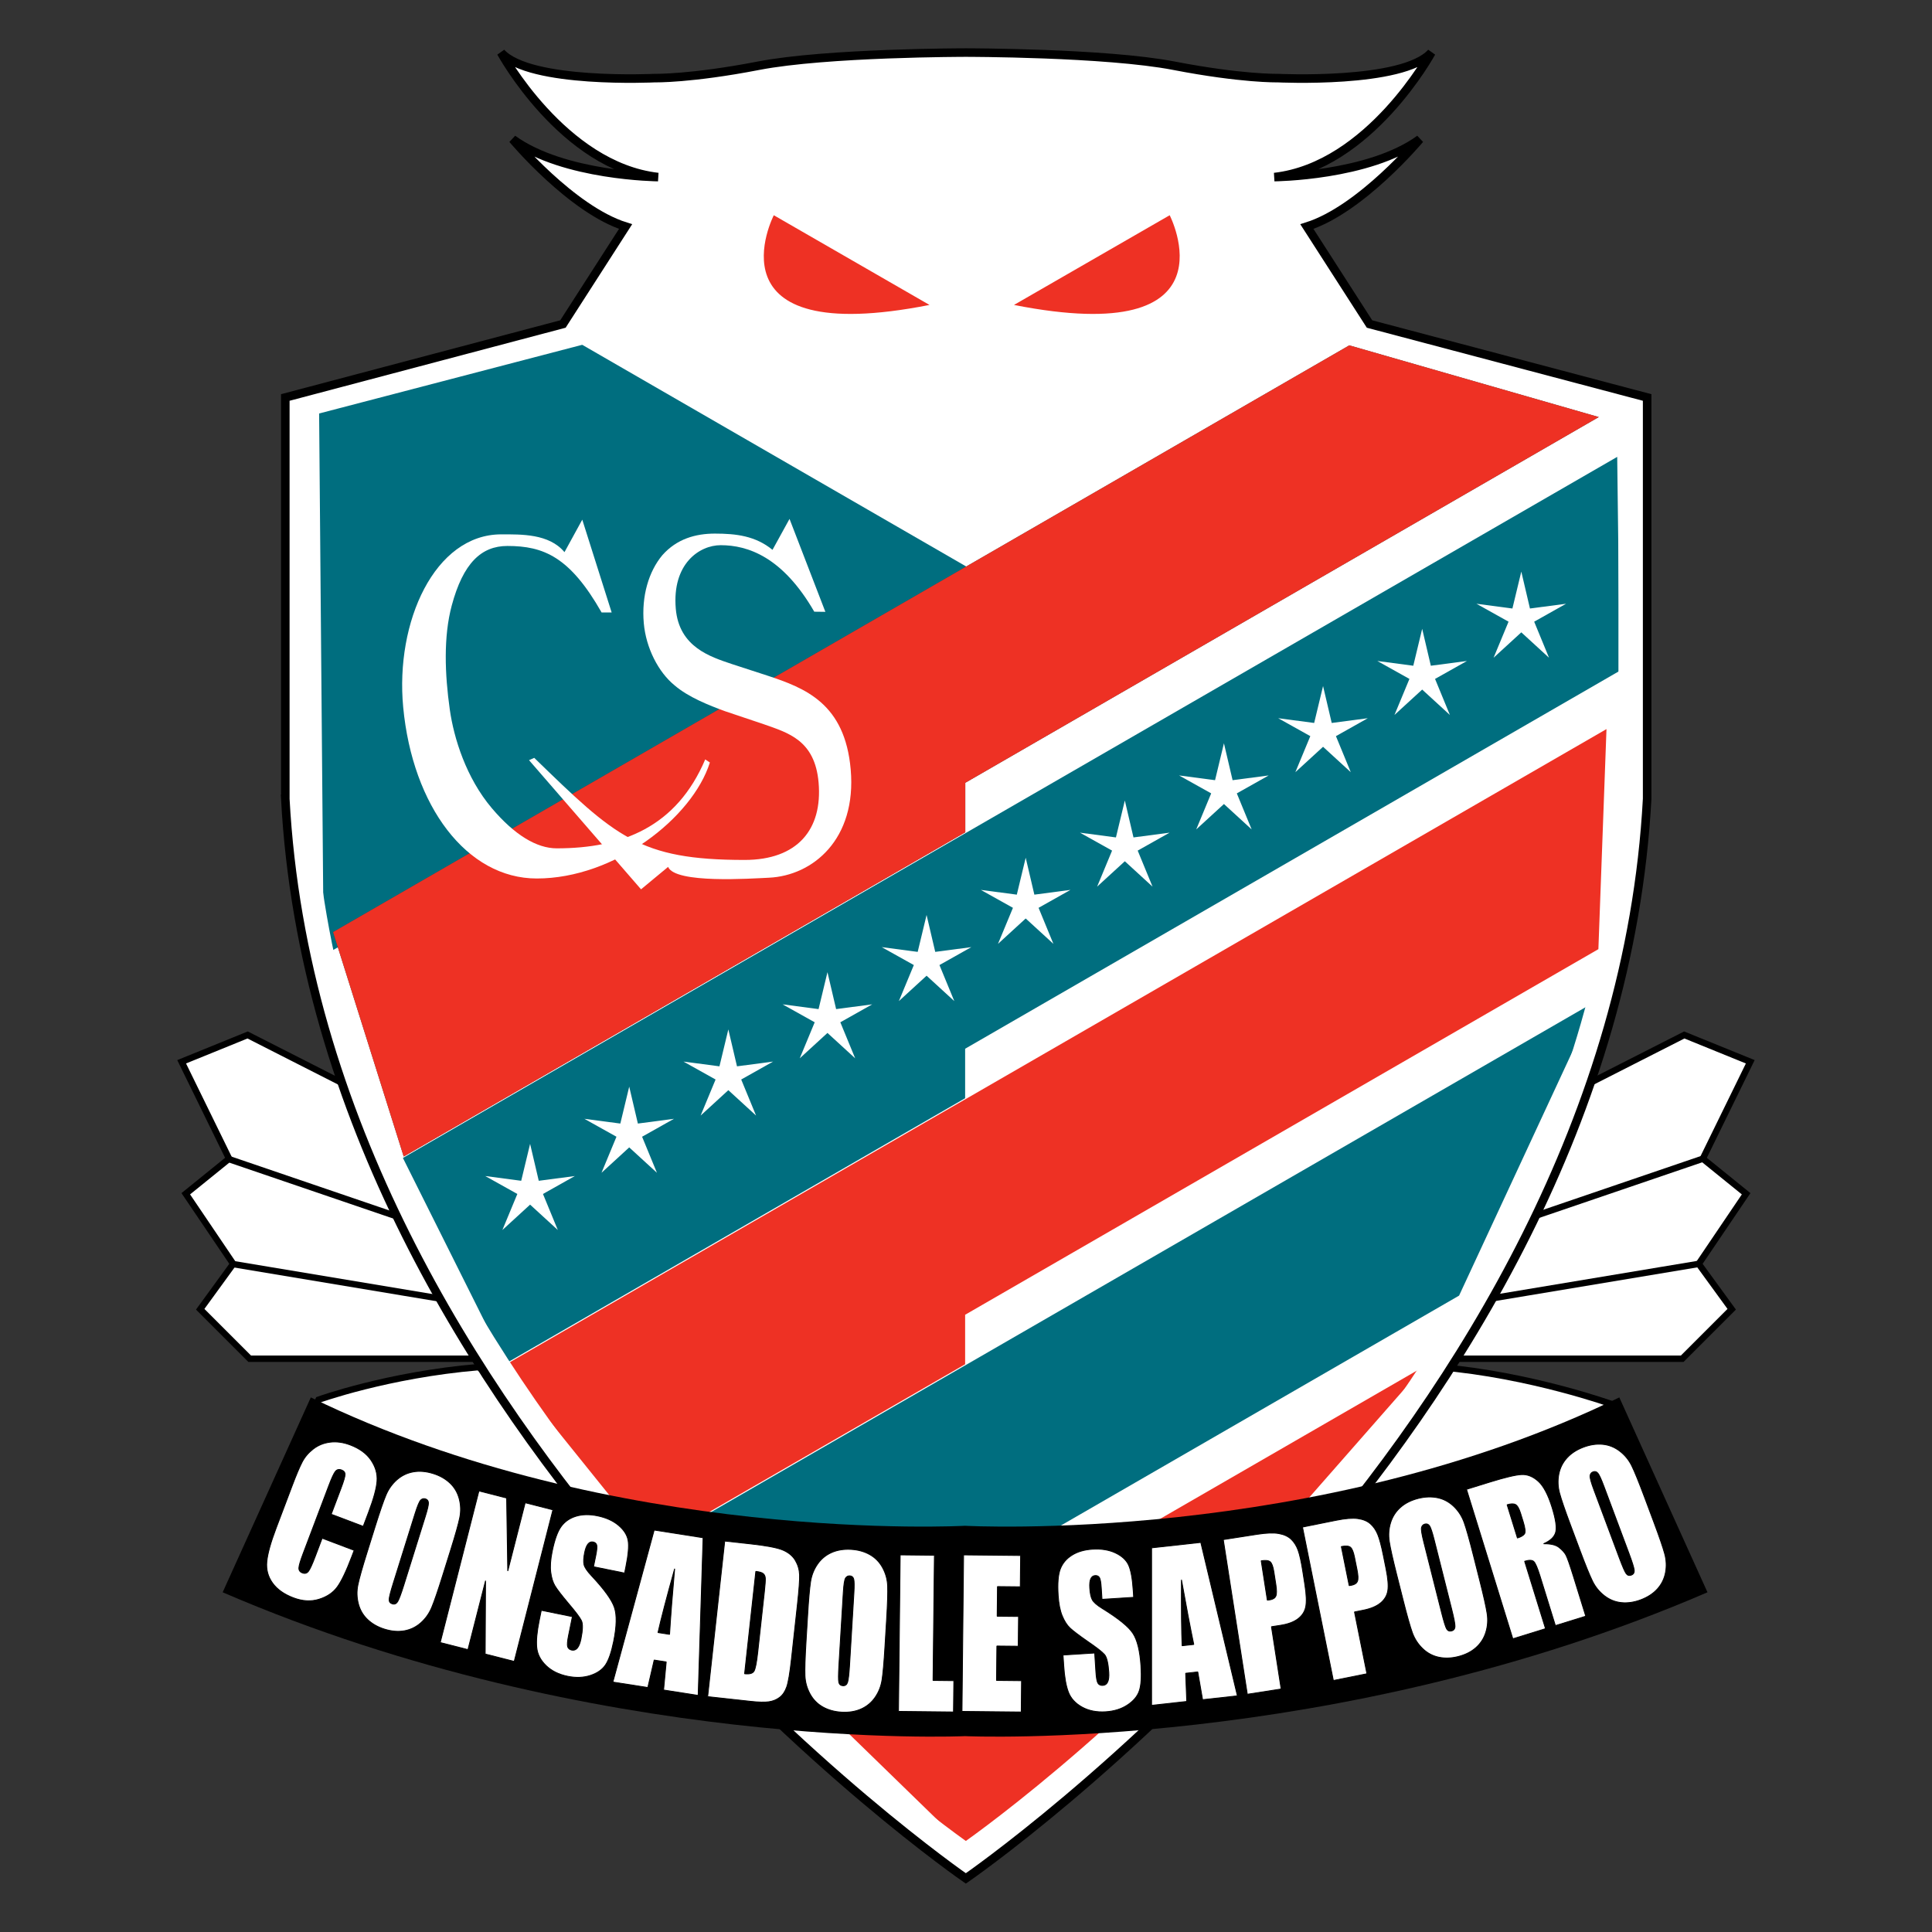 <?xml version="1.0" encoding="UTF-8" standalone="no"?>
<svg
   xmlns:dc="http://purl.org/dc/elements/1.1/"
   xmlns:cc="http://creativecommons.org/ns#"
   xmlns:rdf="http://www.w3.org/1999/02/22-rdf-syntax-ns#"
   xmlns:svg="http://www.w3.org/2000/svg"
   xmlns="http://www.w3.org/2000/svg"
   xmlns:sodipodi="http://sodipodi.sourceforge.net/DTD/sodipodi-0.dtd"
   xmlns:inkscape="http://www.inkscape.org/namespaces/inkscape"
   version="1.1"
   id="Layer_1"
   x="0px"
   y="0px"
   viewBox="0 0 1000 1000"
   xml:space="preserve"
   sodipodi:docname="Hokkaido Consadole Sapporo.svg"
   width="1000"
   height="1000"
   inkscape:version="1.0.1 (3bc2e813f5, 2020-09-07)"><rect x="0" y="0" width="1000" height="1000" fill="#333333" stroke="none"/><defs
   id="defs105" /><sodipodi:namedview
   pagecolor="#ffffff"
   bordercolor="#666666"
   borderopacity="1"
   objecttolerance="10"
   gridtolerance="10"
   guidetolerance="10"
   inkscape:pageopacity="0"
   inkscape:pageshadow="2"
   inkscape:window-width="1920"
   inkscape:window-height="1017"
   id="namedview103"
   showgrid="false"
   inkscape:zoom="0.845"
   inkscape:cx="500"
   inkscape:cy="500"
   inkscape:window-x="-8"
   inkscape:window-y="-8"
   inkscape:window-maximized="1"
   inkscape:current-layer="Layer_1" />

















































<g
   id="g982"
   transform="matrix(1.551,0,0,1.551,-10.635,-8.874)"><polygon
     style="fill:#ffffff;stroke:#000000;stroke-width:2.14"
     points="584.762,442.643 573.748,427.503 589.577,404.102 575.126,392.404 590.955,360.058 568.932,351.111 528.327,371.758 491.164,459.16 568.245,459.16 "
     id="polygon2" /><polygon
     style="fill:#ffffff;stroke:#000000;stroke-width:2.14"
     points="73.67,442.643 84.683,427.503 68.854,404.102 83.305,392.404 67.476,360.058 89.5,351.111 130.105,371.758 167.268,459.16 90.187,459.16 "
     id="polygon4" /><line
     style="fill:none;stroke:#000000;stroke-width:2.14"
     x1="575.126"
     y1="392.404"
     x2="516.628"
     y2="412.361"
     id="line6" /><line
     style="fill:none;stroke:#000000;stroke-width:2.14"
     x1="573.748"
     y1="427.503"
     x2="503.552"
     y2="439.202"
     id="line8" /><line
     style="fill:none;stroke:#000000;stroke-width:2.14"
     x1="82.859"
     y1="392.404"
     x2="141.355"
     y2="412.361"
     id="line10" /><line
     style="fill:none;stroke:#000000;stroke-width:2.14"
     x1="84.235"
     y1="427.503"
     x2="154.433"
     y2="439.202"
     id="line12" /><path
     style="fill:#ffffff;stroke:#000000;stroke-width:2.14"
     d="m 97.51,508.71 15.656,-35.873 c 0,0 22.969,-8.31 53.422,-10.892 l 57.551,44.701 z"
     id="path14" /><path
     style="fill:#ffffff;stroke:#000000;stroke-width:2.14"
     d="m 562.738,518.346 -17.807,-43.959 c 0,0 -27.306,-9.859 -57.759,-12.441 l -47.624,52.271 z"
     id="path16" /><path
     style="fill:#ffffff"
     d="M 102.069,272.311 V 138.369 l 92.65,-24.517 20.904,-32.518 c -18.065,-5.677 -37.68,-29.162 -37.68,-29.162 17.034,12.387 48.519,12.645 48.519,12.645 -31.744,-3.613 -52.389,-41.551 -52.389,-41.551 9.547,10.581 51.356,8.517 51.356,8.517 0,0 11.872,0.259 34.583,-4.129 22.711,-4.388 69.165,-4.388 69.165,-4.388 0,0 46.712,0 69.422,4.388 22.711,4.387 34.582,4.129 34.582,4.129 0,0 41.81,2.065 51.359,-8.517 0,0 -20.647,37.938 -52.39,41.551 0,0 31.486,-0.259 48.518,-12.645 0,0 -19.615,23.485 -37.679,29.162 l 20.903,32.518 92.65,24.517 v 133.942 c -11.355,211.625 -227.366,360.277 -227.366,360.277 0,0 -215.752,-148.652 -227.107,-360.277 z"
     id="path18" /><polygon
     style="fill:#006e7f"
     points="329.305,194.771 197.454,118.65 113.338,141.896 114.886,324.54 329.238,202.923 "
     id="polygon20" /><polygon
     style="fill:#ee3124;stroke:#793a37;stroke-width:0.143"
     points="328.94,266.926 328.94,283.443 141.612,391.598 118.067,316.792 457.148,121.026 540.27,144.918 "
     id="polygon22" /><polygon
     style="fill:#ee3124"
     points="328.94,266.926 328.94,283.443 141.612,391.598 118.067,316.792 457.148,121.026 540.27,144.918 "
     id="polygon24" /><polygon
     style="fill:#ee3124"
     points="328.94,444.483 328.94,461.001 223.861,521.667 175.284,461.316 542.973,249.03 540.27,322.475 "
     id="polygon26" /><polygon
     style="fill:#ee3124"
     points="482.181,461.686 354.315,607.394 328.94,622.042 282.564,576.932 "
     id="polygon28" /><polygon
     style="fill:#006e7f"
     points="328.94,355.705 328.94,372.223 175.585,460.763 141.313,392.151 546.55,158.188 547.422,229.566 "
     id="polygon30" /><polygon
     style="fill:#006e7f"
     points="328.94,533.262 328.94,549.78 279.29,578.445 223.561,522.221 539.397,339.874 493.78,438.094 "
     id="polygon32" /><path
     style="fill:none;stroke:#ffffff;stroke-width:5.536"
     d="M 108.885,274.007 V 142.018 l 220.55,-57.587 220.292,57.587 v 131.989 c -11.015,205.276 -220.546,349.469 -220.546,349.469 0,0 -209.281,-144.193 -220.296,-349.469 z"
     id="path34" /><path
     style="fill:none;stroke:#000000;stroke-width:2.854"
     d="M 102.069,272.311 V 138.369 l 92.65,-24.517 20.904,-32.518 c -18.065,-5.677 -37.68,-29.162 -37.68,-29.162 17.034,12.387 48.519,12.645 48.519,12.645 -31.744,-3.613 -52.389,-41.551 -52.389,-41.551 9.547,10.581 51.356,8.517 51.356,8.517 0,0 11.872,0.259 34.583,-4.129 22.711,-4.388 69.165,-4.388 69.165,-4.388 0,0 46.712,0 69.422,4.388 22.711,4.387 34.582,4.129 34.582,4.129 0,0 41.81,2.065 51.359,-8.517 0,0 -20.647,37.938 -52.39,41.551 0,0 31.486,-0.259 48.518,-12.645 0,0 -19.615,23.485 -37.679,29.162 l 20.903,32.518 92.65,24.517 v 133.942 c -11.355,211.625 -227.366,360.277 -227.366,360.277 0,0 -215.752,-148.652 -227.107,-360.277 z"
     id="path36" /><path
     style="fill:#ee3124"
     d="m 317.048,107.486 -51.96,-29.937 c 0,0 -23.053,44.733 51.96,29.937 z"
     id="path38" /><path
     style="fill:#ee3124"
     d="m 345.242,107.486 51.96,-29.937 c 10e-4,0 23.054,44.733 -51.96,29.937 z"
     id="path40" /><path
     style="fill:#ffffff"
     d="m 219.727,380.674 12.045,-1.587 -10.638,5.984 4.954,12.031 -9.249,-8.474 -9.248,8.474 4.992,-12.031 -10.716,-5.984 12.004,1.587 2.968,-12.321 z"
     id="path42" /><path
     style="fill:#ffffff"
     d="m 186.65,399.772 12.045,-1.586 -10.638,5.984 4.954,12.031 -9.25,-8.474 -9.248,8.474 4.992,-12.031 -10.717,-5.984 12.006,1.586 2.967,-12.32 z"
     id="path44" /><path
     style="fill:#ffffff"
     d="m 252.806,361.576 12.046,-1.586 -10.639,5.984 4.954,12.029 -9.249,-8.473 -9.248,8.473 4.992,-12.029 -10.716,-5.984 12.005,1.586 2.967,-12.321 z"
     id="path46" /><path
     style="fill:#ffffff"
     d="m 285.885,342.478 12.044,-1.587 -10.638,5.985 4.955,12.028 -9.249,-8.472 -9.249,8.472 4.991,-12.028 -10.715,-5.985 12.004,1.587 2.969,-12.32 z"
     id="path48" /><path
     style="fill:#ffffff"
     d="m 318.963,323.381 12.046,-1.587 -10.639,5.984 4.955,12.029 -9.249,-8.474 -9.249,8.474 4.992,-12.029 -10.717,-5.984 12.006,1.587 2.967,-12.322 z"
     id="path50" /><path
     style="fill:#ffffff"
     d="m 352.042,304.282 12.044,-1.585 -10.638,5.983 4.952,12.029 -9.247,-8.474 -9.249,8.474 4.993,-12.029 -10.718,-5.983 12.006,1.585 2.968,-12.32 z"
     id="path52" /><path
     style="fill:#ffffff"
     d="m 385.12,285.186 12.045,-1.587 -10.637,5.984 4.953,12.029 -9.247,-8.474 -9.249,8.474 4.993,-12.029 -10.719,-5.984 12.007,1.587 2.968,-12.322 z"
     id="path54" /><path
     style="fill:#ffffff"
     d="m 418.196,266.085 12.047,-1.584 -10.638,5.984 4.952,12.027 -9.249,-8.474 -9.248,8.474 4.994,-12.027 -10.718,-5.984 12.006,1.584 2.966,-12.319 z"
     id="path56" /><path
     style="fill:#ffffff"
     d="m 451.276,246.988 12.045,-1.587 -10.637,5.985 4.951,12.029 -9.248,-8.475 -9.246,8.475 4.992,-12.029 -10.719,-5.985 12.005,1.587 2.968,-12.32 z"
     id="path58" /><path
     style="fill:#ffffff"
     d="m 484.353,227.889 12.047,-1.586 -10.639,5.984 4.953,12.032 -9.248,-8.476 -9.249,8.476 4.994,-12.032 -10.718,-5.984 12.003,1.586 2.969,-12.319 z"
     id="path60" /><path
     style="fill:#ffffff"
     d="m 517.431,208.792 12.047,-1.587 -10.637,5.984 4.951,12.031 -9.248,-8.474 -9.249,8.474 4.994,-12.031 -10.718,-5.984 12.005,1.587 2.968,-12.318 z"
     id="path62" /><path
     d="m 328.918,514.905 c 0,0 -117.166,6.452 -218.333,-42.842 L 81.164,537.1 c 124.394,53.68 247.754,48.002 247.754,48.002 0,0 123.363,5.678 247.755,-48.002 l -29.421,-65.036 c -101.166,49.293 -218.334,42.841 -218.334,42.841 z"
     id="path64" /><path
     style="fill:#ffffff;stroke:#000000;stroke-width:0.285;stroke-miterlimit:1"
     d="m 128.074,515.093 -10.684,-4.039 3.216,-8.514 c 0.936,-2.474 1.403,-4.061 1.403,-4.762 0,-0.702 -0.382,-1.196 -1.147,-1.486 -0.884,-0.335 -1.584,-0.174 -2.097,0.484 -0.511,0.657 -1.235,2.224 -2.17,4.697 l -8.58,22.695 c -0.899,2.375 -1.37,3.967 -1.412,4.78 -0.041,0.811 0.349,1.373 1.176,1.684 0.805,0.304 1.464,0.142 1.978,-0.492 0.516,-0.633 1.279,-2.289 2.291,-4.964 l 2.317,-6.128 10.684,4.041 -0.718,1.902 c -1.91,5.05 -3.568,8.516 -4.968,10.401 -1.403,1.884 -3.429,3.232 -6.083,4.046 -2.654,0.814 -5.488,0.65 -8.506,-0.492 -3.119,-1.178 -5.44,-2.826 -6.962,-4.942 -1.522,-2.115 -2.162,-4.49 -1.913,-7.121 0.248,-2.631 1.276,-6.34 3.086,-11.13 l 5.398,-14.276 c 1.331,-3.52 2.428,-6.122 3.295,-7.807 0.866,-1.683 2.111,-3.151 3.733,-4.402 1.621,-1.249 3.499,-2.005 5.633,-2.267 2.135,-0.261 4.359,0.045 6.674,0.92 3.157,1.194 5.484,2.9 6.98,5.121 1.494,2.223 2.155,4.535 1.982,6.942 -0.172,2.405 -1.125,5.895 -2.851,10.46 z"
     id="path66" /><path
     style="fill:#ffffff;stroke:#000000;stroke-width:0.285;stroke-miterlimit:1"
     d="m 141.603,534.753 c -0.921,2.934 -1.606,4.758 -2.052,5.474 -0.452,0.716 -1.044,0.958 -1.783,0.727 -0.718,-0.225 -1.068,-0.707 -1.05,-1.444 0.016,-0.738 0.477,-2.555 1.381,-5.447 l 7.285,-23.271 c 0.803,-2.564 1.435,-4.061 1.896,-4.492 0.46,-0.43 0.981,-0.556 1.553,-0.375 0.657,0.205 0.992,0.664 1.005,1.379 0.015,0.713 -0.344,2.23 -1.07,4.546 z m 15.605,-11.643 c 1.605,-5.129 2.626,-8.752 3.064,-10.869 0.436,-2.116 0.383,-4.217 -0.157,-6.301 -0.54,-2.085 -1.567,-3.841 -3.079,-5.275 -1.512,-1.43 -3.387,-2.496 -5.626,-3.193 -2.358,-0.738 -4.57,-0.926 -6.636,-0.557 -2.064,0.368 -3.888,1.248 -5.475,2.644 -1.585,1.397 -2.804,3.107 -3.647,5.127 -0.848,2.024 -2.054,5.539 -3.624,10.545 l -2.666,8.525 c -1.608,5.129 -2.629,8.753 -3.065,10.869 -0.438,2.116 -0.386,4.217 0.156,6.301 0.543,2.085 1.569,3.841 3.084,5.272 1.512,1.432 3.387,2.497 5.622,3.198 2.36,0.736 4.571,0.921 6.634,0.556 2.065,-0.368 3.89,-1.251 5.474,-2.646 1.587,-1.398 2.802,-3.106 3.649,-5.128 0.848,-2.021 2.054,-5.535 3.624,-10.543 z"
     id="path68" /><path
     style="fill:#ffffff;stroke:#000000;stroke-width:0.285;stroke-miterlimit:1"
     d="m 191.371,509.578 -12.911,50.595 -9.688,-2.472 0.12,-24.469 -5.87,23.001 -9.251,-2.361 12.913,-50.595 9.249,2.361 0.374,24.359 5.814,-22.781 z"
     id="path70" /><path
     style="fill:#ffffff;stroke:#000000;stroke-width:0.285;stroke-miterlimit:1"
     d="m 215.294,530.685 -10.373,-2.11 0.774,-3.796 c 0.359,-1.771 0.458,-2.924 0.292,-3.466 -0.165,-0.539 -0.565,-0.871 -1.196,-1.002 -0.675,-0.137 -1.248,0.091 -1.718,0.676 -0.472,0.585 -0.843,1.543 -1.114,2.867 -0.346,1.71 -0.418,3.036 -0.215,3.975 0.204,0.945 1.046,2.202 2.526,3.775 4.257,4.535 6.801,8.062 7.629,10.579 0.846,2.523 0.76,6.293 -0.26,11.313 -0.744,3.648 -1.652,6.264 -2.72,7.847 -1.068,1.583 -2.75,2.751 -5.044,3.503 -2.293,0.75 -4.81,0.846 -7.55,0.288 -2.997,-0.609 -5.411,-1.808 -7.245,-3.584 -1.835,-1.776 -2.866,-3.778 -3.094,-5.996 -0.23,-2.223 0.046,-5.25 0.828,-9.09 l 0.684,-3.351 10.374,2.108 -1.268,6.233 c -0.392,1.922 -0.496,3.183 -0.311,3.792 0.184,0.609 0.645,0.986 1.384,1.138 0.738,0.148 1.36,-0.083 1.873,-0.704 0.51,-0.622 0.905,-1.618 1.184,-2.991 0.612,-3.011 0.667,-5.056 0.161,-6.127 -0.528,-1.074 -1.964,-2.977 -4.304,-5.72 -2.318,-2.754 -3.829,-4.718 -4.533,-5.893 -0.705,-1.174 -1.173,-2.699 -1.408,-4.57 -0.233,-1.872 -0.075,-4.166 0.48,-6.889 0.798,-3.921 1.797,-6.701 3.001,-8.344 1.201,-1.643 2.85,-2.786 4.946,-3.423 2.096,-0.637 4.471,-0.689 7.128,-0.147 2.888,0.59 5.241,1.648 7.06,3.18 1.818,1.536 2.887,3.217 3.206,5.053 0.318,1.831 0.062,4.785 -0.764,8.851 z"
     id="path72" /><path
     style="fill:#ffffff;stroke:#000000;stroke-width:0.285;stroke-miterlimit:1"
     d="m 226.443,550.536 c 1.013,-4.52 2.867,-11.624 5.56,-21.309 -0.774,8.679 -1.341,15.982 -1.701,21.913 z m -1.273,-34.203 -13.791,50.725 11.668,1.824 2.122,-9.171 4.019,0.63 -0.88,9.367 11.542,1.809 1.645,-52.626 z"
     id="path74" /><path
     style="fill:#ffffff;stroke:#000000;stroke-width:0.285;stroke-miterlimit:1"
     d="m 261.571,530.874 c 0.415,0.359 0.645,0.876 0.689,1.552 0.045,0.675 -0.061,2.187 -0.318,4.539 l -2.214,20.172 c -0.381,3.465 -0.8,5.567 -1.26,6.305 -0.46,0.741 -1.5,1.021 -3.125,0.841 l 3.746,-34.155 c 1.238,0.137 2.066,0.387 2.482,0.746 z m -18.555,41.048 14.303,1.569 c 2.713,0.298 4.765,0.345 6.15,0.141 1.385,-0.207 2.587,-0.704 3.604,-1.489 1.016,-0.785 1.792,-1.944 2.329,-3.477 0.536,-1.531 1.06,-4.625 1.573,-9.287 l 1.993,-18.185 c 0.539,-4.917 0.778,-8.227 0.718,-9.933 -0.062,-1.707 -0.527,-3.3 -1.392,-4.779 -0.866,-1.48 -2.227,-2.622 -4.086,-3.435 -1.86,-0.811 -5.525,-1.516 -10.997,-2.116 l -8.5,-0.931 z"
     id="path76" /><path
     style="fill:#ffffff;stroke:#000000;stroke-width:0.285;stroke-miterlimit:1"
     d="m 290.378,561.335 c -0.185,3.07 -0.412,5.007 -0.673,5.809 -0.264,0.802 -0.782,1.181 -1.554,1.133 -0.751,-0.045 -1.208,-0.425 -1.369,-1.148 -0.161,-0.722 -0.15,-2.594 0.032,-5.623 l 1.466,-24.339 c 0.161,-2.682 0.413,-4.289 0.759,-4.817 0.342,-0.529 0.815,-0.774 1.417,-0.738 0.686,0.042 1.121,0.407 1.305,1.097 0.184,0.69 0.204,2.248 0.06,4.672 z m 12.346,-15.059 c 0.324,-5.365 0.44,-9.128 0.355,-11.288 -0.085,-2.159 -0.64,-4.185 -1.669,-6.079 -1.029,-1.894 -2.45,-3.353 -4.263,-4.378 -1.811,-1.025 -3.887,-1.606 -6.226,-1.748 -2.47,-0.147 -4.662,0.206 -6.575,1.058 -1.915,0.855 -3.474,2.15 -4.677,3.888 -1.204,1.738 -1.972,3.689 -2.307,5.855 -0.333,2.168 -0.659,5.868 -0.974,11.105 l -0.539,8.917 c -0.322,5.369 -0.44,9.132 -0.355,11.289 0.084,2.159 0.642,4.186 1.668,6.08 1.028,1.893 2.448,3.352 4.263,4.376 1.812,1.021 3.889,1.604 6.23,1.745 2.467,0.15 4.657,-0.203 6.572,-1.055 1.914,-0.855 3.472,-2.148 4.676,-3.886 1.204,-1.738 1.974,-3.69 2.309,-5.856 0.335,-2.165 0.66,-5.868 0.973,-11.106 z"
     id="path78" /><path
     style="fill:#ffffff;stroke:#000000;stroke-width:0.285;stroke-miterlimit:1"
     d="m 318.688,524.738 -0.454,41.776 6.935,0.075 -0.114,10.451 -18.355,-0.196 0.566,-52.228 z"
     id="path80" /><path
     style="fill:#ffffff;stroke:#000000;stroke-width:0.285;stroke-miterlimit:1"
     d="m 328.423,524.62 19.033,0.195 -0.108,10.451 -7.613,-0.078 -0.101,9.904 7.129,0.072 -0.103,9.936 -7.129,-0.072 -0.117,11.483 8.354,0.086 -0.105,10.455 -19.776,-0.203 z"
     id="path82" /><path
     style="fill:#ffffff;stroke:#000000;stroke-width:0.285;stroke-miterlimit:1"
     d="m 385.179,538.779 -10.561,0.675 -0.249,-3.862 c -0.114,-1.803 -0.322,-2.945 -0.621,-3.419 -0.301,-0.477 -0.772,-0.694 -1.415,-0.655 -0.689,0.045 -1.181,0.412 -1.482,1.1 -0.302,0.687 -0.41,1.707 -0.323,3.058 0.111,1.737 0.387,3.035 0.831,3.89 0.443,0.856 1.584,1.851 3.424,2.981 5.294,3.263 8.668,5.999 10.127,8.211 1.475,2.212 2.379,5.873 2.706,10.979 0.236,3.715 0.045,6.474 -0.571,8.282 -0.617,1.806 -1.935,3.373 -3.952,4.696 -2.018,1.324 -4.421,2.077 -7.212,2.254 -3.048,0.193 -5.688,-0.326 -7.921,-1.56 -2.234,-1.236 -3.75,-2.896 -4.553,-4.978 -0.802,-2.082 -1.327,-5.078 -1.574,-8.984 l -0.221,-3.413 10.561,-0.672 0.406,6.34 c 0.124,1.955 0.354,3.202 0.691,3.74 0.337,0.538 0.881,0.783 1.633,0.733 0.751,-0.048 1.291,-0.436 1.621,-1.169 0.329,-0.732 0.451,-1.796 0.362,-3.192 -0.198,-3.069 -0.679,-5.053 -1.445,-5.954 -0.792,-0.896 -2.673,-2.36 -5.648,-4.389 -2.956,-2.052 -4.926,-3.552 -5.913,-4.502 -0.988,-0.95 -1.841,-2.296 -2.555,-4.041 -0.714,-1.741 -1.162,-3.997 -1.338,-6.768 -0.255,-3.992 -0.018,-6.938 0.713,-8.839 0.729,-1.899 2.021,-3.432 3.875,-4.597 1.855,-1.164 4.133,-1.831 6.839,-2.005 2.941,-0.186 5.488,0.222 7.645,1.227 2.152,1.004 3.625,2.349 4.412,4.032 0.786,1.686 1.312,4.598 1.578,8.74 z"
     id="path84" /><path
     style="fill:#ffffff;stroke:#000000;stroke-width:0.285;stroke-miterlimit:1"
     d="m 401.358,554.934 c -0.209,-4.63 -0.284,-11.968 -0.227,-22.018 1.531,8.573 2.903,15.771 4.109,21.59 z m -10.198,-32.668 -0.004,52.555 11.74,-1.294 -0.358,-9.405 4.039,-0.448 1.609,9.267 11.611,-1.282 -12.215,-51.207 z"
     id="path86" /><path
     style="fill:#ffffff;stroke:#000000;stroke-width:0.285;stroke-miterlimit:1"
     d="m 430.753,526.935 c 0.54,0.459 0.947,1.571 1.221,3.336 l 0.659,4.241 c 0.299,1.913 0.293,3.204 -0.018,3.873 -0.311,0.668 -0.973,1.082 -1.994,1.239 -0.233,0.037 -0.511,0.069 -0.835,0.098 l -2.042,-13.135 c 1.466,-0.228 2.468,-0.113 3.009,0.348 z m -7.641,44.191 11.287,-1.754 -3.232,-20.789 3.028,-0.47 c 2.464,-0.384 4.395,-1.098 5.789,-2.142 1.393,-1.044 2.261,-2.365 2.599,-3.963 0.338,-1.597 0.254,-4.044 -0.257,-7.339 l -0.7,-4.492 c -0.504,-3.232 -1.024,-5.593 -1.561,-7.089 -0.538,-1.497 -1.306,-2.717 -2.302,-3.675 -0.996,-0.954 -2.364,-1.591 -4.099,-1.909 -1.738,-0.317 -4.147,-0.236 -7.229,0.243 l -11.349,1.765 z"
     id="path88" /><path
     style="fill:#ffffff;stroke:#000000;stroke-width:0.285;stroke-miterlimit:1"
     d="m 441.522,515.332 11.261,-2.266 c 3.057,-0.616 5.46,-0.802 7.208,-0.565 1.749,0.242 3.142,0.817 4.182,1.725 1.039,0.912 1.859,2.101 2.463,3.571 0.602,1.471 1.228,3.806 1.872,7.012 l 0.897,4.459 c 0.657,3.27 0.853,5.71 0.585,7.321 -0.268,1.611 -1.075,2.97 -2.422,4.075 -1.346,1.103 -3.241,1.903 -5.687,2.395 l -3.004,0.604 4.148,20.622 -11.197,2.254 z m 12.96,6.507 2.623,13.031 c 0.32,-0.042 0.595,-0.085 0.827,-0.133 1.012,-0.203 1.658,-0.646 1.937,-1.331 0.282,-0.68 0.231,-1.968 -0.151,-3.867 l -0.846,-4.206 c -0.353,-1.75 -0.808,-2.843 -1.37,-3.279 -0.559,-0.435 -1.565,-0.508 -3.02,-0.215 z"
     id="path90" /><path
     style="fill:#ffffff;stroke:#000000;stroke-width:0.285;stroke-miterlimit:1"
     d="m 491.301,542.691 c 0.752,2.982 1.124,4.896 1.115,5.741 -0.009,0.845 -0.388,1.364 -1.139,1.553 -0.73,0.184 -1.279,-0.042 -1.653,-0.681 -0.371,-0.64 -0.929,-2.427 -1.67,-5.37 l -5.967,-23.649 c -0.661,-2.607 -0.903,-4.213 -0.736,-4.824 0.166,-0.607 0.544,-0.986 1.129,-1.133 0.667,-0.168 1.194,0.048 1.578,0.649 0.386,0.603 0.876,2.081 1.471,4.438 z m 7.214,-18.092 c -1.316,-5.214 -2.343,-8.837 -3.076,-10.869 -0.736,-2.032 -1.88,-3.796 -3.432,-5.29 -1.553,-1.494 -3.35,-2.455 -5.386,-2.885 -2.038,-0.427 -4.194,-0.355 -6.467,0.218 -2.398,0.605 -4.379,1.605 -5.948,2.999 -1.567,1.396 -2.662,3.101 -3.282,5.12 -0.621,2.021 -0.765,4.114 -0.43,6.281 0.336,2.168 1.148,5.795 2.43,10.884 l 2.187,8.666 c 1.316,5.213 2.343,8.836 3.078,10.87 0.733,2.033 1.878,3.796 3.431,5.291 1.553,1.493 3.348,2.456 5.385,2.881 2.039,0.429 4.194,0.356 6.466,-0.216 2.399,-0.605 4.381,-1.606 5.95,-2.999 1.567,-1.393 2.662,-3.1 3.283,-5.12 0.621,-2.023 0.765,-4.115 0.428,-6.281 -0.335,-2.168 -1.146,-5.794 -2.431,-10.883 z"
     id="path92" /><path
     style="fill:#ffffff;stroke:#000000;stroke-width:0.285;stroke-miterlimit:1"
     d="m 512.629,507.828 c 0.624,0.347 1.181,1.311 1.67,2.893 l 0.852,2.741 c 0.681,2.197 0.836,3.575 0.468,4.127 -0.371,0.553 -1.161,1.016 -2.372,1.393 l -3.437,-11.093 c 1.253,-0.386 2.193,-0.408 2.819,-0.061 z m -0.911,44.788 10.905,-3.378 -6.969,-22.493 c 1.499,-0.465 2.523,-0.433 3.069,0.098 0.547,0.526 1.232,2.128 2.06,4.797 l 5.136,16.575 10.137,-3.141 -4.077,-13.156 c -1.248,-4.024 -2.104,-6.456 -2.564,-7.293 -0.462,-0.837 -1.229,-1.676 -2.299,-2.513 -1.07,-0.84 -2.783,-1.242 -5.136,-1.212 2.301,-1.006 3.65,-2.3 4.047,-3.887 0.398,-1.587 -0.006,-4.32 -1.21,-8.205 -1.316,-4.251 -2.85,-7.169 -4.603,-8.752 -1.752,-1.584 -3.611,-2.333 -5.574,-2.243 -1.965,0.092 -5.524,0.937 -10.678,2.533 l -7.704,2.387 z"
     id="path94" /><path
     style="fill:#ffffff;stroke:#000000;stroke-width:0.285;stroke-miterlimit:1"
     d="m 550.477,524.107 c 1.077,2.879 1.658,4.741 1.743,5.581 0.085,0.841 -0.236,1.397 -0.963,1.668 -0.705,0.264 -1.276,0.099 -1.715,-0.496 -0.44,-0.594 -1.191,-2.309 -2.252,-5.15 l -8.535,-22.84 c -0.941,-2.518 -1.36,-4.086 -1.261,-4.711 0.1,-0.622 0.433,-1.038 0.996,-1.25 0.644,-0.24 1.191,-0.083 1.639,0.473 0.449,0.557 1.098,1.971 1.95,4.246 z m 5.173,-18.772 c -1.881,-5.034 -3.3,-8.522 -4.253,-10.462 -0.954,-1.937 -2.285,-3.565 -3.991,-4.877 -1.708,-1.313 -3.598,-2.07 -5.669,-2.273 -2.073,-0.199 -4.206,0.109 -6.402,0.93 -2.316,0.866 -4.176,2.078 -5.579,3.636 -1.403,1.556 -2.301,3.372 -2.697,5.448 -0.396,2.076 -0.307,4.171 0.266,6.287 0.572,2.118 1.779,5.632 3.613,10.545 l 3.127,8.369 c 1.884,5.037 3.301,8.522 4.255,10.462 0.953,1.938 2.284,3.565 3.991,4.878 1.708,1.313 3.598,2.07 5.668,2.269 2.07,0.202 4.206,-0.109 6.403,-0.928 2.315,-0.867 4.174,-2.077 5.578,-3.635 1.403,-1.556 2.304,-3.372 2.699,-5.45 0.396,-2.074 0.307,-4.17 -0.266,-6.286 -0.572,-2.114 -1.779,-5.631 -3.614,-10.546 z"
     id="path96" /><path
     style="fill:#ffffff"
     d="m 270.336,178.887 11.962,31.016 -3.704,-0.046 c -10.581,-18.323 -22.195,-22.195 -31.22,-22.195 -7.114,0.003 -16.267,6.195 -14.998,21.169 1.088,12.861 11.572,16.072 18.672,18.482 l 11.858,3.858 c 12.678,4.179 25.921,9.32 27.845,31.339 2.04,23.304 -12.64,35.473 -27.363,36.126 -5.813,0.256 -31.248,2.064 -33.571,-3.614 v 0 l -9.032,7.484 -37.378,-43.099 1.738,-0.774 c 27.124,26.325 34.98,34.067 70.222,34.067 17.549,0 26.046,-10.099 24.669,-25.85 -1.24,-14.145 -10.149,-16.554 -18.309,-19.446 l -12.915,-4.339 c -5.252,-1.93 -12.267,-4.662 -16.893,-8.68 -5.311,-4.338 -9.487,-12.372 -10.219,-20.732 -0.787,-8.999 1.635,-17.197 6.199,-22.659 4.811,-5.439 11.095,-7.201 17.533,-7.201 7.116,0 13.548,0.774 19.226,5.419 z"
     id="path98" /><path
     style="fill:#ffffff"
     d="m 207.623,210.115 c -10.581,-18.582 -19.356,-22.195 -31.438,-22.195 -8.68,0.002 -14.759,5.677 -18.575,19.88 -2.78,10.351 -2.32,22.896 -0.647,34.715 1.368,9.665 5.497,22.828 14.013,32.893 7.572,8.949 14.969,13.42 21.679,13.42 21.827,0 39.966,-7.119 49.551,-29.678 l 1.549,1.031 c -5.823,18.483 -31.744,38.711 -57.772,38.711 -23.334,0 -41.448,-24.09 -44.574,-57.18 -2.691,-28.5 10.519,-57.66 32.726,-57.665 6.648,0 15.94,-0.257 21.101,5.937 l 5.936,-10.84 9.807,30.97 h -3.356 z"
     id="path100" /></g>
</svg>
